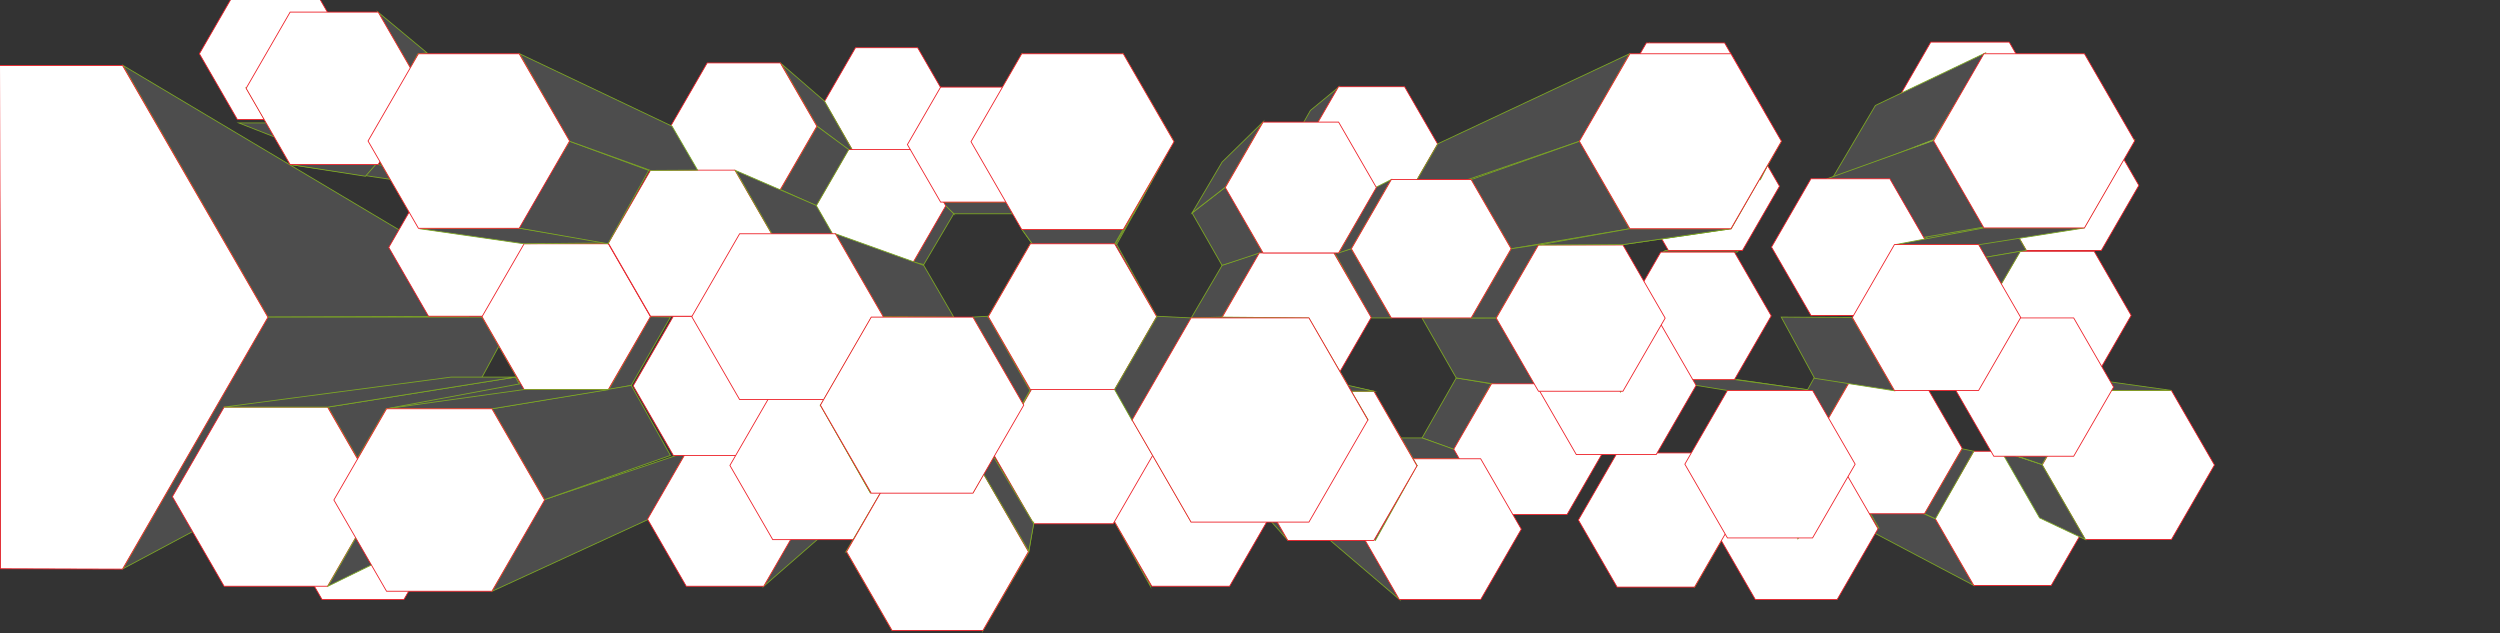 <svg xmlns="http://www.w3.org/2000/svg" width="3000" height="760" viewBox="0 0 3000 760">
  <rect x="0" y="0" width="3000" height="760" fill="#333333" stroke="none"/>
  <defs>
    <style>
      .cls-1 {
        fill: #4d4d4d;
        stroke: #7ea824;
      }

      .cls-1, .cls-2 {
        stroke-miterlimit: 10;
      }

      .cls-2 {
        fill: #fff;
        stroke: #ed1c24;
      }
    </style>
  </defs>
  <title>aartics_artboards</title>
  <g id="_03stage" data-name="03stage">
    <g id="_03-svg-right" data-name="03-svg-right">
      <polygon id="s63" class="cls-1" points="1538.5 192.5 1572.5 132.5 1606.5 104.5 1566.5 172.5 1538.5 192.5"/>
      <polygon id="_25" data-name="25" class="cls-2" points="1685.51 104.08 1606.17 104.08 1566.5 172.79 1606.17 241.5 1685.51 241.5 1725.17 172.79 1685.51 104.08"/>
      <polygon id="s41" class="cls-1" points="1430.5 255.5 1466.5 318.5 1515.5 303.5 1470.5 224.5 1430.5 255.5"/>
      <polygon id="s88" class="cls-1" points="2374.5 292.5 2273.5 292.5 2380.5 272.5 2501.5 272.5 2374.5 292.5"/>
      <polygon id="s40" class="cls-1" points="1466.5 380.5 1511.5 303.5 1466.5 318.5 1429.5 381.5 1466.5 380.5"/>
      <polygon id="s52" class="cls-1" points="1430.5 255.5 1466.5 194.5 1515.5 146.5 1470.5 224.5 1430.5 255.5"/>
      <polygon id="s60" class="cls-1" points="1789.5 460.5 1747.5 453.5 1706.5 525.5 1744.5 539.5 1789.5 460.5"/>
      <polygon id="s62" class="cls-1" points="1570.5 626.5 1537.5 567.5 1630.5 634.5 1679.5 719.5 1570.5 626.5"/>
      <polygon id="s59" class="cls-1" points="1795.5 381.5 1846.5 469.5 1747.5 453.5 1706.5 381.73 1795.5 381.5"/>
      <polygon id="s61" class="cls-1" points="1623.5 525.5 1706.5 525.5 1744.48 539.07 1776.5 550.5 1679.5 550.5 1623.5 525.5"/>
      <polygon id="s57" class="cls-1" points="1685.5 241.5 1725.5 172.5 1955.5 64.5 1895.5 169.5 1685.5 241.5"/>
      <polygon id="s56" class="cls-1" points="1813.5 298.5 1765.42 215.5 1895.5 169.5 1955.5 274.5 1813.5 298.5"/>
      <polygon id="s94" class="cls-1" points="2187.5 564.5 2222.5 625.5 2368.5 702.5 2322.5 622.5 2187.5 564.5"/>
      <polygon id="_42" data-name="42" class="cls-2" points="2461.48 541.5 2368.52 541.5 2322.05 622 2368.52 702.5 2461.48 702.5 2507.95 622 2461.48 541.5"/>
      <polygon id="_50" data-name="50" class="cls-2" points="2521.61 144.5 2431.54 144.5 2386.5 222.5 2431.54 300.51 2521.61 300.51 2566.64 222.5 2521.61 144.5"/>
      <polygon id="_49" data-name="49" class="cls-2" points="2512.96 301.5 2424.04 301.5 2379.59 378.5 2424.04 455.5 2512.96 455.5 2557.41 378.5 2512.96 301.5"/>
      <polygon id="_48" data-name="48" class="cls-2" points="2605.67 468.5 2502.33 468.5 2450.65 558 2502.33 647.5 2605.67 647.5 2657.35 558 2605.67 468.5"/>
      <polygon id="_51" data-name="51" class="cls-2" points="2411.05 50.5 2316.95 50.5 2269.89 132 2316.95 213.5 2411.05 213.5 2458.11 132 2411.05 50.5"/>
      <polygon id="s87" class="cls-1" points="2182.5 317.5 2222.5 255.5 2561.5 167.5 2501.5 272.5 2182.5 317.5"/>
      <polygon id="s90" class="cls-1" points="2294.5 255.5 2386.5 222.5 2431.5 300.5 2331.5 317.5 2294.5 255.5"/>
      <polygon id="s92" class="cls-1" points="2198.5 214.5 2320.5 167.5 2382.5 63.5 2250.5 126.5 2198.5 214.5"/>
      <polygon id="s91" class="cls-1" points="2240.5 296.5 2380.5 272.5 2320.5 168.5 2192.5 214.5 2240.5 296.5"/>
      <polygon id="s89" class="cls-1" points="2331.5 317.5 2424.5 301.5 2379.5 378.5 2294.5 379.5 2331.5 317.5"/>
      <polygon id="s85" class="cls-1" points="2447.5 621.5 2502.5 647.5 2450.5 557.5 2401.5 541.5 2447.5 621.5"/>
      <polygon id="s84" class="cls-1" points="2205.5 548.5 2173.5 538.5 2218.5 616.5 2254.5 633.5 2205.5 548.5"/>
      <polygon id="s82" class="cls-1" points="2173.5 468.5 2084.5 455.5 2137.5 524.5 2226.5 556.5 2173.5 468.5"/>
      <polygon id="s80" class="cls-1" points="1981.5 455.5 2025.5 379.04 2018.5 378.5 1978.5 449.5 1981.5 455.5"/>
      <polygon id="s79" class="cls-1" points="2072.5 468.5 1992.5 455.5 2081.5 455.5 2175.5 468.5 2072.5 468.5"/>
      <polygon id="s78" class="cls-1" points="1908.5 379.5 1895.5 379.5 1939.5 455.5 1956.5 462.5 1908.5 379.5"/>
      <polygon id="s77" class="cls-1" points="2033.5 704.5 2079.5 624.5 2027.5 566.5 1994.5 628.5 2033.5 704.5"/>
      <polygon id="s76" class="cls-1" points="2030.5 146.5 1972.5 193.5 2008.5 255.5 2075.5 223.5 2030.5 146.5"/>
      <polygon id="s75" class="cls-1" points="1979.5 51.5 1939.5 132.5 1975.5 193.5 2026.5 132.5 1979.5 51.5"/>
      <polygon id="s73" class="cls-1" points="1966.5 214.5 1952.5 241.5 2030.5 241.5 2060.5 214.5 1966.5 214.5"/>
      <polygon id="s70" class="cls-1" points="1765.5 293.5 1753.5 317.5 1790.5 379.5 1816.5 381.5 1765.5 293.5"/>
      <polygon id="s68" class="cls-1" points="1995.5 302.5 1998.5 300.5 2086.5 300.5 2084.5 302.5 1995.5 302.5"/>
      <polygon id="s66" class="cls-1" points="2466.5 463.5 2502.5 468.5 2450.5 557.5 2418.5 546.5 2466.5 463.5"/>
      <polygon id="s67" class="cls-1" points="2512.5 455.5 2605.5 468.5 2514.5 468.5 2424.5 455.5 2512.5 455.5"/>
      <polygon id="s97" class="cls-1" points="2137.5 524.5 2173.5 537.5 2218.5 459.5 2177.5 452.5 2137.5 524.5"/>
      <polygon id="s95" class="cls-1" points="2255.5 459.5 2274.5 463.5 2322.5 546.5 2300.5 538.5 2255.5 459.5"/>
      <polygon id="s93" class="cls-1" points="2354.5 538.5 2368.5 541.5 2322.5 622.5 2309.32 616.5 2354.5 538.5"/>
      <polygon id="s58" class="cls-1" points="1813.5 298.5 1846.5 293.5 1795.5 381.5 1765.42 381.5 1813.5 298.5"/>
      <polygon id="s35" class="cls-1" points="1601.5 303.5 1621.5 298.5 1669.5 381.5 1645.5 381.5 1601.5 303.5"/>
      <polygon id="s36" class="cls-1" points="1606.5 303.5 1651.5 224.5 1669.5 215.5 1621.5 298.5 1606.5 303.5"/>
      <polygon id="s83" class="cls-1" points="2106.5 548.5 2057.5 524.5 2137.5 524.5 2204.5 548.5 2106.5 548.5"/>
      <polygon id="_45" data-name="45" class="cls-2" points="2309.32 459.5 2218.68 459.5 2173.36 538 2218.68 616.5 2309.32 616.5 2354.64 538 2309.32 459.5"/>
      <polygon id="_39" data-name="39" class="cls-2" points="2081.31 302.5 1992.93 302.5 1948.74 379.04 1992.93 455.58 2081.31 455.58 2125.5 379.04 2081.31 302.5"/>
      <polygon id="_37" data-name="37" class="cls-2" points="2090.96 146.5 2002.04 146.5 1957.59 223.5 2002.04 300.5 2090.96 300.5 2135.41 223.5 2090.96 146.5"/>
      <polygon id="_36" data-name="36" class="cls-2" points="2267.84 214.5 2173.16 214.5 2125.82 296.5 2173.16 378.5 2267.84 378.5 2315.18 296.5 2267.84 214.5"/>
      <polygon id="s86" class="cls-1" points="2274.5 293.5 2380.5 273.5 2501.5 273.5 2375.5 293.5 2274.5 293.5"/>
      <polygon id="_44" data-name="44" class="cls-2" points="2501.33 64.5 2380.67 64.5 2320.33 169 2380.67 273.5 2501.33 273.5 2561.67 169 2501.33 64.5"/>
      <polygon id="_43" data-name="43" class="cls-2" points="2488.42 381.5 2392.58 381.5 2344.66 464.5 2392.58 547.5 2488.42 547.5 2536.34 464.5 2488.42 381.5"/>
      <polygon id="s96" class="cls-1" points="2273.5 468.96 2177.5 453.96 2137.5 380.5 2222.5 380.96 2273.5 468.96"/>
      <polygon id="_46" data-name="46" class="cls-2" points="2374.36 293.5 2273.33 293.5 2222.81 381 2273.33 468.5 2374.36 468.5 2424.88 381 2374.36 293.5"/>
      <polygon id="_47" data-name="47" class="cls-2" points="2204.57 549.5 2106.43 549.5 2057.35 634.5 2106.43 719.5 2204.57 719.5 2253.65 634.5 2204.57 549.5"/>
      <polygon id="s81" class="cls-1" points="2157.5 646.5 2155.5 634.5 2204.5 549.5 2208.5 558.5 2157.5 646.5"/>
      <polygon id="_26" data-name="26" class="cls-2" points="1600.67 303.5 1511.18 303.5 1466.43 381 1511.18 458.5 1600.67 458.5 1645.41 381 1600.67 303.5"/>
      <polygon id="_27" data-name="27" class="cls-2" points="1606.32 146.5 1515.68 146.5 1470.36 225 1515.68 303.5 1606.32 303.5 1651.64 225 1606.32 146.5"/>
      <polygon id="_28" data-name="28" class="cls-2" points="1765.42 215.5 1669.58 215.5 1621.66 298.5 1669.58 381.5 1765.42 381.5 1813.34 298.5 1765.42 215.5"/>
      <polygon id="_33" data-name="33" class="cls-2" points="1880.42 460.56 1789.81 460.56 1744.5 539.03 1789.81 617.5 1880.42 617.5 1925.72 539.03 1880.42 460.56"/>
      <polygon id="_32" data-name="32" class="cls-2" points="2033.48 543.5 1940.52 543.5 1894.05 624 1940.52 704.5 2033.48 704.5 2079.95 624 2033.48 543.5"/>
      <polygon id="_41" data-name="41" class="cls-2" points="1987.42 379.5 1891.58 379.5 1843.66 462.5 1891.58 545.5 1987.42 545.5 2035.34 462.5 1987.42 379.5"/>
      <polygon id="s74" class="cls-1" points="1995.5 215.5 1987.5 224.5 2030.5 147.5 2042.5 133.5 1995.5 215.5"/>
      <polygon id="_38" data-name="38" class="cls-2" points="2069.54 51.5 1975.62 51.5 1928.66 132.84 1975.62 214.17 2069.54 214.17 2116.5 132.84 2069.54 51.5"/>
      <polygon id="_40" data-name="40" class="cls-2" points="2175.09 468.5 2072.91 468.5 2021.81 557 2072.91 645.5 2175.09 645.5 2226.19 557 2175.09 468.5"/>
      <polygon id="s71" class="cls-1" points="1944.5 470.5 1933.5 442.5 1970.5 382.5 1996.5 382.5 1944.5 470.5"/>
      <polygon id="s69" class="cls-1" points="2137.5 169.5 2010.5 193.5 1947.5 293.5 2077.5 274.5 2137.5 169.5"/>
      <polygon id="_35" data-name="35" class="cls-2" points="1947.52 293.96 1846.17 293.96 1795.5 381.73 1846.17 469.5 1947.52 469.5 1998.19 381.73 1947.52 293.96"/>
      <polygon id="_34" data-name="34" class="cls-2" points="1776.79 550.5 1679.21 550.5 1630.43 635 1679.21 719.5 1776.79 719.5 1825.57 635 1776.79 550.5"/>
      <polygon id="s55" class="cls-1" points="1947.5 293.5 2077.5 274.5 1955.5 274.5 1846.17 293.96 1947.5 293.5"/>
      <polygon id="s72" class="cls-1" points="2075.5 65.5 2065.5 133.5 2112.5 215.5 2135.5 170.5 2075.5 65.5"/>
      <polygon id="_31" data-name="31" class="cls-2" points="2077.12 64.5 1955.88 64.5 1895.26 169.5 1955.88 274.5 2077.12 274.5 2137.74 169.5 2077.12 64.5"/>
    </g>
    <g id="_03-svg-left" data-name="03-svg-left">
      <polygon id="s110" class="cls-1" points="1035.5 193.5 1100.5 194.5 1101.5 186.5 1028.5 187.5 1035.5 193.5"/>
      <polygon id="s1" class="cls-1" points="286.5 147.5 378.5 147.5 451.5 181.5 375.5 182.5 286.5 147.5"/>
      <polygon id="_2" data-name="2" class="cls-2" points="376.11 -14.5 284.89 -14.5 239.28 64.5 284.89 143.5 376.11 143.5 421.72 64.5 376.11 -14.5"/>
      <polygon id="s33" class="cls-1" points="147.5 78.5 321.5 380.5 562.5 379.5 513.5 296.5 147.5 78.5"/>
      <polygon id="s32" class="cls-1" points="147.5 682.5 578.5 452.5 617.5 380.5 321.5 380.5 147.5 682.5"/>
      <polygon id="s3" class="cls-1" points="393.5 488.5 455.5 595.5 659.5 525.5 618.5 452.5 393.5 488.5"/>
      <polygon id="s20" class="cls-1" points="1165.5 170.5 1220.5 256.5 1256.5 193.5 1226.5 64.5 1165.5 170.5"/>
      <polygon id="s23" class="cls-1" points="1222.5 379.5 1257.5 442.5 1236.5 467.5 1185.5 380.5 1222.5 379.5"/>
      <polygon id="s50" class="cls-1" points="1167.5 380.5 1185.5 379.5 1236.51 469.5 1228.5 486.5 1167.5 380.5"/>
      <polygon id="s19" class="cls-1" points="470.5 215.5 560.5 215.5 453.5 197.5 348.5 197.5 470.5 215.5"/>
      <polygon id="s18" class="cls-1" points="441.5 169.5 578.5 206.5 628.5 292.5 502.5 273.5 441.5 169.5"/>
      <polygon id="s17" class="cls-1" points="695.5 379.5 578.5 380.5 628.5 292.5 730.5 319.5 695.5 379.5"/>
      <polygon id="s16" class="cls-1" points="695.5 379.5 731.5 440.5 628.5 467.5 578.5 380.5 695.5 379.5"/>
      <polygon id="s15" class="cls-1" points="744.5 524.5 659.5 524.5 590.5 549.5 685.5 549.5 744.5 524.5"/>
      <polygon id="s14" class="cls-1" points="463.5 490.5 731.5 440.5 699.5 504.5 400.5 598.5 463.5 490.5"/>
      <polygon id="s11" class="cls-1" points="962.5 469.5 927.5 469.5 875.5 558.5 916.5 542.5 962.5 469.5"/>
      <polygon id="s10" class="cls-1" points="927.5 647.5 962.5 622.5 916.5 542.5 875.5 558.5 927.5 647.5"/>
      <polygon id="s9" class="cls-1" points="1108.5 194.5 1088.5 173.5 1128.5 104.5 1144.5 131.5 1108.5 194.5"/>
      <polygon id="s8" class="cls-1" points="1108.5 194.5 1144.5 256.5 1128.5 242.5 1088.5 173.5 1108.5 194.5"/>
      <polygon id="s7" class="cls-1" points="1144.5 256.5 1220.5 256.5 1208.5 242.5 1128.5 242.5 1144.5 256.5"/>
      <polygon id="_9" data-name="9" class="cls-2" points="1101.2 57.28 1026.59 57.28 989.29 121.89 1026.59 186.5 1101.2 186.5 1138.5 121.89 1101.2 57.28"/>
      <polygon id="s48" class="cls-1" points="1108.5 317.5 1095.97 314.5 1134.5 246.5 1144.5 256.5 1108.5 317.5"/>
      <polygon id="s54" class="cls-1" points="937.5 76.5 989.5 121.5 1026.5 186.5 980.5 151.5 937.5 76.5"/>
      <polygon id="_10" data-name="10" class="cls-2" points="1095.97 179.5 1018.03 179.5 979.06 247 1018.03 314.5 1095.97 314.5 1134.94 247 1095.97 179.5"/>
      <polygon id="s6" class="cls-1" points="932.5 291.5 887.5 280.5 831.5 379.5 881.5 379.5 932.5 291.5"/>
      <polygon id="_5" data-name="5" class="cls-2" points="484.65 549.5 386.5 549.5 337.43 634.5 386.5 719.5 484.65 719.5 533.73 634.5 484.65 549.5"/>
      <polygon id="s43" class="cls-1" points="590.5 709.5 777.5 623.5 823.5 542.5 653.5 599.5 590.5 709.5"/>
      <polygon id="s53" class="cls-1" points="916.5 703.5 962.5 622.5 1035.5 567.5 1002.5 628.5 916.5 703.5"/>
      <polygon id="_14" data-name="14" class="cls-2" points="916.5 542.5 823.52 542.5 777.05 623 823.52 703.5 916.48 703.5 962.95 623 916.5 542.5"/>
      <polygon id="_13" data-name="13" class="cls-2" points="904.44 379.5 808.02 379.5 759.82 463 808.02 546.5 904.44 546.5 952.65 463 904.44 379.5"/>
      <polygon id="s29" class="cls-1" points="1329 567.5 1335.5 622.5 1380.5 703.5 1363.5 628.5 1329 567.5"/>
      <polygon id="_23" data-name="23" class="cls-2" points="1475.51 541.83 1382.17 541.83 1335.5 622.66 1382.17 703.5 1475.51 703.5 1522.18 622.66 1475.51 541.83"/>
      <polygon id="s27" class="cls-1" points="1364.5 503.5 1429.5 503.5 1475.5 541.5 1380.5 541.5 1364.5 503.5"/>
      <polygon id="s28" class="cls-1" points="1328.5 567.5 1364.5 503.5 1380.5 541.5 1335.5 622.5 1328.5 567.5"/>
      <polygon id="_19" data-name="19" class="cls-2" points="1335.86 462.96 1240.29 462.96 1192.5 545.73 1240.29 628.5 1335.86 628.5 1383.65 545.73 1335.86 462.96"/>
      <polygon id="s26" class="cls-1" points="1070.5 756.5 1144.5 628.5 1108.5 567.5 1015.5 661.5 1070.5 756.5"/>
      <polygon id="_15" data-name="15" class="cls-2" points="1030.1 469.5 927.29 469.5 875.89 558.53 927.29 647.57 1030.1 647.57 1081.5 558.53 1030.1 469.5"/>
      <polygon id="s12" class="cls-1" points="982.5 379.5 962.5 379.5 1019.5 479.5 1030.5 463.5 982.5 379.5"/>
      <polygon id="s42" class="cls-1" points="936.5 227.5 979.5 247 1018.5 179.5 980.5 151.5 936.5 227.5"/>
      <polygon id="_8" data-name="8" class="cls-2" points="936.38 75.5 848.62 75.5 804.74 151.5 848.62 227.5 936.38 227.5 980.26 151.5 936.38 75.5"/>
      <polygon id="s2" class="cls-1" points="348.5 197.5 295.5 105.5 453.5 194.5 438.5 211.5 348.5 197.5"/>
      <polygon id="_6" data-name="6" class="cls-2" points="609.57 214.29 514.19 214.29 466.5 296.9 514.19 379.5 609.57 379.5 657.26 296.9 609.57 214.29"/>
      <polygon id="s45" class="cls-1" points="730.5 467.5 757.5 462.5 804.5 380.5 780.5 380 730.5 467.5"/>
      <polygon id="_12" data-name="12" class="cls-2" points="729.98 292.5 628.95 292.5 578.43 380 628.95 467.5 729.98 467.5 780.5 380 729.98 292.5"/>
      <polygon id="_11" data-name="11" class="cls-2" points="881.88 204.16 780.66 204.16 730.04 291.83 780.66 379.5 881.88 379.5 932.5 291.83 881.88 204.16"/>
      <polygon id="s100" class="cls-1" points="882.5 204.5 932.5 291.5 1018.5 314.5 979.5 246.5 882.5 204.5"/>
      <polygon id="s49" class="cls-1" points="1002.5 280.5 1108.5 318.5 1144.5 380.51 1059.89 380 1002.5 280.5"/>
      <polygon id="s24" class="cls-1" points="1031.5 469.5 1082.5 558.5 1044.5 591.5 984.5 485.5 1031.5 469.5"/>
      <polygon id="s107" class="cls-1" points="1347.5 64.5 1324.5 193.5 1360.5 256.5 1408.5 169.5 1347.5 64.5"/>
      <polygon id="s106" class="cls-1" points="1348.5 275.5 1408.5 169.5 1360.5 256.5 1326.5 317.5 1338.5 292.32 1348.5 275.5"/>
      <polygon id="s21" class="cls-1" points="1220.5 256.5 1256.5 317.5 1226.5 275.5 1165.5 170.5 1220.5 256.5"/>
      <polygon id="s30" class="cls-1" points="1256.5 317.5 1323.5 317.5 1347.5 275.5 1226.5 275.5 1256.5 317.5"/>
      <polygon id="s22" class="cls-1" points="1256.5 317.5 1222.5 379.5 1185.5 380.5 1236.5 292.5 1256.5 317.5"/>
      <polygon id="_17" data-name="17" class="cls-2" points="1208.41 104.5 1128.74 104.5 1088.9 173.5 1128.74 242.5 1208.41 242.5 1248.25 173.5 1208.41 104.5"/>
      <polygon id="_24" data-name="24" class="cls-2" points="1347.91 64.5 1226.09 64.5 1165.18 170 1226.09 275.5 1347.91 275.5 1408.82 170 1347.91 64.5"/>
      <polygon id="s31" class="cls-1" points="1081.5 558.5 1070.5 567.5 1015.5 661.5 1030.5 647.5 1081.5 558.5"/>
      <polygon id="s102" class="cls-1" points="1179.5 756.5 1214.5 626.5 1240.5 626.5 1234.5 662.5 1179.5 756.5"/>
      <polygon id="s65" class="cls-1" points="1081.5 558.5 1186.74 558.5 1179.5 567.5 1070.5 567.5 1081.5 558.5"/>
      <polygon id="_21" data-name="21" class="cls-2" points="1179.56 567.5 1070.44 567.5 1015.88 662 1070.44 756.5 1179.56 756.5 1234.12 662 1179.56 567.5"/>
      <polygon id="_16" data-name="16" class="cls-2" points="1002.45 280.5 887.55 280.5 830.11 380 887.55 479.5 1002.45 479.5 1059.89 380 1002.45 280.5"/>
      <polygon id="s4" class="cls-1" points="628.5 292.5 503.5 274.5 621.5 273.5 730.5 291.5 628.5 292.5"/>
      <polygon id="s25" class="cls-1" points="1088.5 380.5 1037.5 467.5 984.5 486.5 1045.5 381.5 1088.5 380.5"/>
      <polygon id="s34" class="cls-1" points="453.5 14.5 512.5 63.5 501.5 64.5 492.5 81.5 453.5 14.5"/>
      <polygon id="_3" data-name="3" class="cls-2" points="393.06 488.5 268.94 488.5 206.87 596 268.94 703.5 393.06 703.5 455.13 596 393.06 488.5"/>
      <polygon id="_4" data-name="4" class="cls-2" points="453.83 14.5 348.17 14.5 295.35 106 348.17 197.5 453.83 197.5 506.65 106 453.83 14.5"/>
      <polygon id="s64" class="cls-1" points="1234.5 661.5 1179.5 567.5 1192.5 548.52 1240.5 628.5 1234.5 661.5"/>
      <polygon id="s24-2" data-name="s24" class="cls-1" points="1031.5 469.5 1081.5 558.5 1044.5 591.5 984.5 486.5 1031.5 469.5"/>
      <polygon id="s47" class="cls-1" points="621.5 273.5 683.5 169.5 778.5 204.5 729.5 292.5 621.5 273.5"/>
      <polygon id="s46" class="cls-1" points="623.5 64.5 683.5 169.5 780.5 204.5 837.15 204.16 806.5 151.5 623.5 64.5"/>
      <polygon id="s44" class="cls-1" points="653.5 599.5 804.5 546.5 757.5 462.5 590.5 490.5 653.5 599.5"/>
      <polygon id="s5" class="cls-1" points="730.5 467.5 590.5 490.5 463.5 490.5 628.5 467.5 730.5 467.5"/>
      <polygon id="s37" class="cls-1" points="1545.5 648.5 1522.5 622.5 1475.5 541.5 1493.5 558.5 1545.5 648.5"/>
      <polygon id="s109" class="cls-1" points="1630.5 634.5 1650.5 648.5 1700.5 558.5 1679.5 550.5 1630.5 634.5"/>
      <polygon id="s108" class="cls-1" points="1700.5 558.5 1627.5 527.5 1595.5 458.5 1648.5 469.5 1700.5 558.5"/>
      <polygon id="_29" data-name="29" class="cls-2" points="1648.67 469.5 1545.33 469.5 1493.65 559 1545.33 648.5 1648.67 648.5 1700.35 559 1648.67 469.5"/>
      <polygon id="s104" class="cls-1" points="1641.5 503.5 1511.5 458.5 1466.5 380.5 1570.5 381.5 1641.5 503.5"/>
      <polygon id="_7" data-name="7" class="cls-2" points="623.04 64.5 502.11 64.5 441.65 169.22 502.11 273.95 623.04 273.95 683.5 169.22 623.04 64.5"/>
      <polygon id="s38" class="cls-1" points="1335.5 462.5 1383.5 545.5 1429.5 626.5 1358.5 503.5 1335.5 462.5"/>
      <polygon id="s105" class="cls-1" points="1326.5 317.5 1363.5 381.5 1388.5 380.5 1339.5 292.5 1326.5 317.5"/>
      <polygon id="_22" data-name="22" class="cls-2" points="1337.52 292.5 1236.48 292.5 1185.96 380 1236.48 467.5 1337.52 467.5 1388.04 380 1337.52 292.5"/>
      <polygon id="s103" class="cls-1" points="1545.5 469.5 1648.5 469.5 1600.5 458.5 1511.5 458.5 1545.5 469.5"/>
      <polygon id="s51" class="cls-1" points="1429.5 381.5 1358.5 504.5 1337.5 467.5 1388.5 379.5 1429.5 381.5"/>
      <polygon id="s101" class="cls-1" points="1167.5 591.5 1192.5 545.5 1236.5 467.5 1226.5 486.5 1167.5 591.5"/>
      <polygon id="s99" class="cls-1" points="590.5 549.5 455.5 595.5 393.5 703.5 534.5 634.5 590.5 549.5"/>
      <polygon id="_18" data-name="18" class="cls-2" points="590.3 490.5 463.86 490.5 400.64 600 463.86 709.5 590.3 709.5 653.52 600 590.3 490.5"/>
      <polygon id="_20" data-name="20" class="cls-2" points="1167.5 380.51 1045.5 380.51 984.5 486.17 1045.5 591.82 1167.5 591.82 1228.5 486.17 1167.5 380.51"/>
      <polygon id="_30" data-name="30" class="cls-2" points="1570.72 381.5 1429.28 381.5 1358.55 504 1429.28 626.5 1570.72 626.5 1641.45 504 1570.72 381.5"/>
      <path id="_1" data-name="1" class="cls-2" d="M321.5,380.72,147,682.95.5,682.5v-302l-1-302H147Z"/>
      <polygon id="s98" class="cls-1" points="268.5 488.5 541.5 452.5 618.5 452.5 393.5 488.5 268.5 488.5"/>
    </g>
  </g>
</svg>
